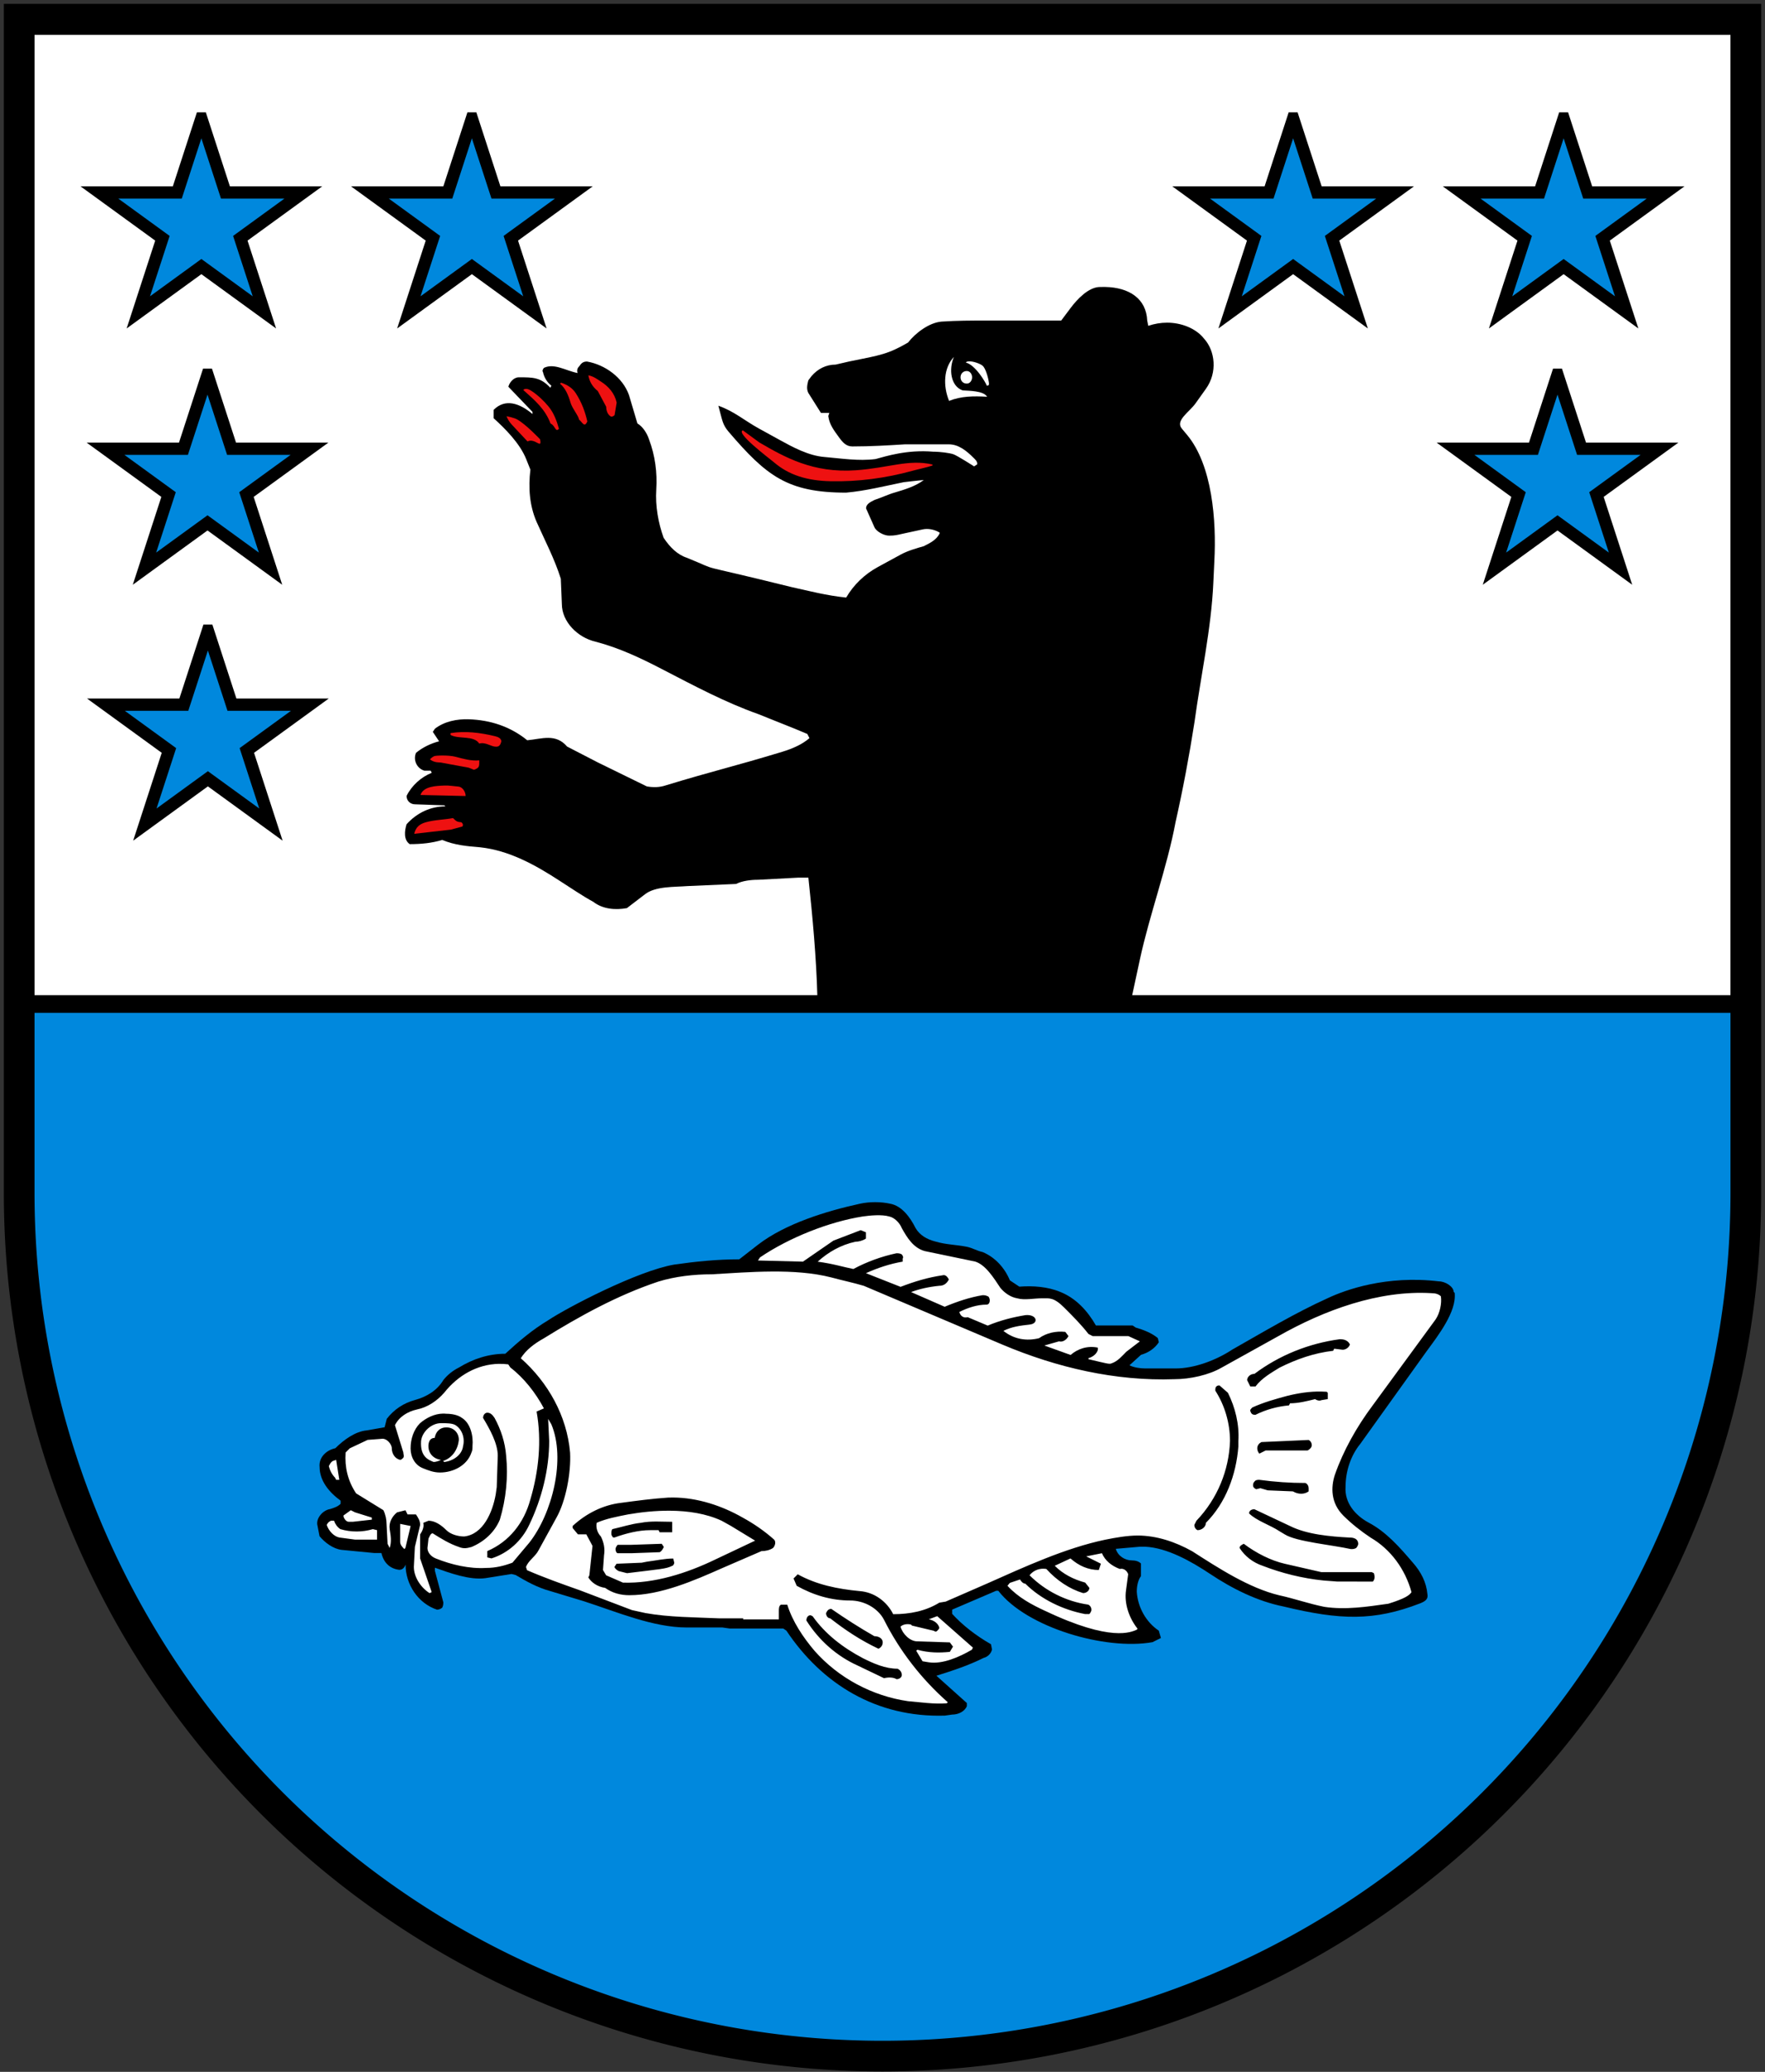 <?xml version="1.0" encoding="UTF-8"?>
<svg viewBox="0 0 460 540" xmlns="http://www.w3.org/2000/svg" xmlns:xlink="http://www.w3.org/1999/xlink">
<rect x="0" y="0" width="460" height="540" fill="#333333" stroke="none"/>
<path d="m5 5v306a225 224.9 0 0 0 450 0v-306z" fill="#08d" stroke="#000" stroke-width="8"/>
<path d="M6.7 6.78H453.3V261.68H6.7Z" fill="#fff" stroke="#000" stroke-width="4.6"/>
<path d="m288 74.79c-.43-.01-.86 0-1.31.01-3.01 0-6.02 3.28-7.66 5.47l-2.46 3.28h-19.69c-3.83 0-7.38 0-11.48.27-3.28.27-6.84 3.01-8.75 5.47-5.2 3.01-7.11 3.28-15.31 4.92l-3.56.82c-2.46 0-4.65 1.09-6.29 3.01l-.82 1.09c-.27 1.09-.55 2.19 0 3.28l3.28 5.2h2.19l-.27.82c.27 2.19 1.48 3.74 2.73 5.47 1.02 1.4 1.91 2.46 3.56 2.46 4.65 0 9.3-.27 13.67-.55h11.48c2.46 0 4.51 1.61 6.34 3.44.58.58 1.05.94 1.05 1.76l-.82.55s-4.33-2.78-5.39-3.16c-.92-.32-3.36-.67-5.27-.67-6.84-.58-12.25 1.17-15.04 1.92-4.47.57-8.93-.17-13.4-.55-4.1-.34-8.27-2.61-11.48-4.38l-5.47-3.01c-3.81-2.09-6.48-4.51-10.61-5.96 1.1 3.96 1.03 4.83 2.68 6.79 9.84 11.48 15.31 15.86 30.62 15.86 5.08-.45 10.1-1.73 15.04-2.73 1.73-.18 3.46-.42 5.2-.55-2.19 1.64-4.92 2.46-7.66 3.28-1.09.27-3.56 1.37-5.2 1.91-1.09.55-2.19 1.09-2.19 2.19l2.19 4.92c.5 1.12 2.46 2.19 3.83 2.19 1.47 0 2.11-.18 3.14-.41l5.62-1.22c1.36-.3 3.01 0 4.38.82v.27c-.82 1.64-2.46 2.46-4.1 3.28-1.91.55-4.19 1.19-6.02 2.19l-6.02 3.28c-3.44 1.88-6.29 4.65-8.2 7.93-5.2-.55-9.3-1.64-14.22-2.73-27.62-6.84-17.23-3.56-27.34-7.66-2.46-.82-4.38-2.73-6.02-5.2-1.37-3.83-2.19-8.2-1.91-12.58.27-4.38-.27-8.75-1.91-13.12-.55-1.64-1.64-3.28-3.01-4.1l-2.19-7.38c-1.64-4.65-6.29-7.93-10.94-8.75-.82 0-1.37.27-1.91 1.09-.55.55-.82 1.09-.55 1.91-3.14-.63-6.08-2.63-8.75-1.36-.27.27-.55.82-.27 1.09.27 1.37 1.09 2.73 2.19 3.56l-.27.55c-2.55-2.77-4.61-2.73-8.21-2.73-1.37 0-2.46 1.37-2.73 2.46l6.29 6.56v.55c-3.41-2.87-7.13-4.09-10.12-1.09v2.19c3.01 2.73 6.84 6.56 8.48 10.66l1.09 2.73c-.55 4.65-.27 9.3 1.64 13.67 2.19 4.92 4.65 9.57 6.29 14.77l.27 6.56c0 4.65 4.1 8.75 8.75 9.84 6.29 1.64 12.03 4.38 17.77 7.38 7.93 4.1 16.13 8.48 24.61 11.48l9.57 3.83 3.28 1.37.55 1.09c-1.91 1.64-4.38 2.73-7.11 3.56-12.58 3.83-17.77 4.92-30.35 8.75-1.64.55-3.28.55-4.92.27l-12.85-6.29-7.93-4.1c-2.98-3.48-6.54-2-10.39-1.64-4.38-3.56-9.57-5.29-15.31-5.47-3.02-.09-6.29.55-8.75 2.46l-.55.82 1.64 2.46c-2.19.55-4.38 1.64-6.02 3.01-.82 1.91.27 4.1 2.19 4.65h1.64l.27.55c-2.73 1.09-5.2 3.28-6.56 6.02 0 1.37 1.09 2.19 2.19 2.19l7.66.27.27.27c-3.83 0-7.38 1.64-10.12 4.65-.56 1.81-.78 4.08.82 5.19 3.01 0 5.74-.27 8.48-1.09 3.28 1.37 6.56 1.64 9.84 1.91 7.66.82 14.49 4.65 20.78 8.75 3.01 1.91 5.74 3.83 8.75 5.47 2.46 1.91 5.74 2.19 8.75 1.64l4.65-3.56c2.73-2.19 7.66-1.91 11.21-2.19l12.58-.55c1.64-.82 3.83-1.09 5.74-1.09l10.39-.55h2.73c1.09 10.12 2.07 20.81 2.34 30.92h81.99l2.07-9.6c2.46-11.48 7.11-24.06 9.3-35.82 1.91-8.48 3.56-17.23 4.92-25.98 1.64-12.03 4.38-24.34 4.92-36.37l.27-5.74c.55-10.39-.52-24.9-7.11-32.81l-1.37-1.64c-1.76-2.11 1.92-4.27 3.56-6.56l2.73-3.83c3-4.2 2.46-9.84-.55-13.12-2.19-2.73-6.02-4.1-9.57-4.1-1.64 0-3.28.27-4.92.82l-.27-1.37c-.25-5.64-4.6-8.64-10.99-8.76zm-39.39 18.24c-1.37 3.19-.88 7.59 2.26 8.72 1.56.12 5.46.06 6.39 1.66h-.01c-3.52-.22-6.83-.16-9.9 1.08-1.6-3.92-1.44-8.59 1.26-11.46zm3.89 1.15c1.1-.06 2.92.59 3.59 1.14.76.64 1.45 3.03 1.64 4.38.08.6 0 .82-.55.82-.27-.82-3.01-5.47-5.47-6.02.14-.21.42-.3.79-.32zm-.52 2.52c.82 0 1.37.82 1.37 1.64s-.55 1.64-1.37 1.64c-1.09 0-1.64-.82-1.64-1.64s.55-1.64 1.64-1.64z"/>
<path d="m252 96.7c.82 0 1.37.82 1.37 1.64s-.55 1.64-1.37 1.64c-1.09 0-1.64-.82-1.64-1.64s.55-1.64 1.64-1.64z" fill="none"/>
<g id="a">
<path id="b" d="m52.48 30.88-6.27 19.28h-20.31l16.43 11.94-6.28 19.32 16.43-11.94 16.43 11.94-6.28-19.32 16.43-11.94h-20.31l-6.27-19.28z" fill="#08d" stroke="#000" stroke-width="3.2"/>
<use transform="translate(1.6 66.8)" xlink:href="#b"/>
<use x="70.5" xlink:href="#b"/>
</g>
<use transform="matrix(-1 0 0 1 460 0)" xlink:href="#a"/>
<g stroke-width="3.42">
<path d="m82.76 397.7c-.55-1.91 1.37-4.1 3.28-4.38.82-.27 1.91-.55 2.73-1.37v-.82c-3.01-2.19-5.47-5.2-5.47-8.75-.27-2.46 1.64-4.38 4.1-4.92 2.19-2.19 5.2-4.38 8.2-4.65l4.65-.82.55-2.19c1.91-2.46 4.38-4.1 7.38-4.92 3.01-.82 5.74-2.46 7.38-5.2 1.09-1.37 2.46-2.46 4.1-3.28 3.56-2.19 7.66-3.56 12.03-3.56 3.56-3.28 7.11-6.29 11.21-8.75 4.92-3.28 23.24-12.85 32.81-14.49 5.74-.82 11.21-1.37 16.95-1.37l4.92-3.83c7.11-5.47 17.77-8.75 26.52-10.66 2.46-.55 5.47-.55 7.93 0 3.01.55 5.2 3.56 6.56 6.29 1.09 1.91 3.01 3.01 5.2 3.56 2.73.82 5.47.82 8.2 1.37 1.37.27 2.73 1.09 4.1 1.37 3.28 1.37 5.74 4.1 7.11 7.38l2.46 1.64c3.56-.27 7.38 0 10.66 1.37 4.1 1.64 7.11 4.92 9.3 8.75h9.57l.82.55c1.91.55 4.1 1.37 5.74 2.73l.27 1.09c-1.09 1.64-2.73 2.73-4.65 3.28l-3.01 2.73c1.09.55 2.73.82 4.1.82h7.93c4.92 0 10.66-2.19 14.77-4.92 8.2-4.65 16.41-9.57 24.88-13.4 4.65-2.19 15.31-6.02 28.98-4.38 1.64 0 3.83 1.37 3.83 2.73l.27.27c.55 4.92-4.38 11.21-7.38 15.31l-17.23 24.06c-2.46 3.01-3.83 7.11-3.83 11.21-.27 4.1 2.46 7.38 6.02 9.3 4.65 2.46 8.2 6.56 11.48 10.39 2.19 2.46 3.56 5.2 3.83 8.2.27 1.37-.55 1.91-1.91 2.46-12.03 4.65-20.78 4.38-35.55.82-6.84-1.37-13.4-4.65-19.14-8.48-4.92-3.28-11.21-6.84-16.95-7.11h-1.37l-6.29.55c.55 1.91 2.46 3.01 4.1 3.01 1.09 0 1.91.27 2.46.82v3.28c-.82 1.09-1.09 2.73-1.09 4.1.27 4.1 2.46 7.93 5.74 10.12l.55 1.91-2.19 1.09c-12.3 2.19-32.81-3.83-40.19-13.4h-.55l-11.48 4.92v1.09c2.73 3.01 6.29 5.74 10.12 7.93l.27 1.37c-.27 1.09-1.09 1.91-2.19 2.19-3.83 1.91-7.93 3.28-12.3 4.65l7.93 7.11v.82c-.55 1.37-2.19 2.19-3.83 2.19l-1.91.27c-17.77.55-31.99-8.2-41.29-22.15l-.82-.55h-13.95l-1.91-.27h-9.3c-8.75 0-18.32-4.1-26.8-6.84l-9.02-2.73c-3.01-.82-6.02-2.46-8.75-4.1l-1.09-.27-6.84 1.09c-4.1.55-9.3-1.37-13.12-2.73v.82l2.19 8.2c0 .27 0 .82-.27 1.37-.27.27-.82.55-1.37.55-4.92-1.64-8.2-6.56-8.2-11.76-.27.82-.82 1.37-1.64 1.37-2.46-.27-4.1-1.91-4.65-4.38h-1.91l-8.48-.82c-2.19-.27-4.38-1.91-5.74-3.56z"/>
<path d="m87.61 380.5-.82.27c-.55.27-.82.82-1.09 1.37.27 1.09.82 2.19 1.64 3.01l.27.55h.82zm19.41 17.23-2.73-.55v4.65c0 .82.55 1.37 1.09 1.91l.27-.27zm-10.12-2.19-4.38-1.37-1.09-.55-1.91 1.37v.27c.27.82.82 1.37 1.37 1.37h1.09l4.92-.55zm1.37 3.28-1.09-.27c-2.73.82-5.74.82-8.48 0-.82-.55-1.37-1.37-1.64-2.19h-.82c-.55.27-.82.55-1.09 1.09.55 1.64 1.91 3.01 3.28 3.28l4.1.55h5.74zm150.1 30.35-.82 1.37c-2.73.27-5.47.27-8.48-.55l-.27.27 1.64 2.73 1.64.27c3.56.55 7.93-1.37 11.21-3.28l.27-.55-9.3-8.2-2.19.82c1.37.27 2.46 1.09 2.73 2.19 0 .27-.27.55-.55.82s-.55.27-.82 0l-5.74-1.37-.27-.27c-1.09-.27-2.19 0-2.73.55.55 1.91 2.46 3.83 4.38 3.83l8.48.27zm24.06-9.3c17.23 8.2 22.42 5.47 23.79 4.92l.27-.27c-2.19-2.73-3.56-6.56-3.01-10.12l.55-4.1c-.27-.82-1.09-1.64-2.19-1.37-2.19-.82-3.83-2.19-4.65-4.1l-4.1.82 3.83 1.91-.55 1.64c-2.73 0-5.2-1.09-7.38-3.01l-4.1 1.91c2.19 2.19 4.92 3.56 7.93 4.38l1.09 1.37c0 .82-.82 1.37-1.64 1.37-3.56-1.09-6.84-3.28-9.57-6.29-1.64-.27-3.28.27-4.38 1.64 4.1 4.1 9.57 6.84 15.31 7.66.55.27.82.82.82 1.37 0 .27-.27.82-.55 1.09h-1.09c-5.74-1.09-11.48-3.83-15.59-7.93-.55 0-1.09-.55-1.37-1.09l-2.46.82c-.27 0-.55.55-.82.82 2.73 3.01 6.29 4.92 9.84 6.56zm-142.4-64.4c-5.6.1-10.66 2.97-14.25 7.51-1.91 2.19-4.38 3.83-7.11 4.38-2.46.55-4.65 1.91-5.74 4.1l2.19 7.11c0 .55.27.82 0 1.37-.27.27-.55.55-.82.55-1.37-.27-2.19-1.64-2.19-3.01 0-1.09-1.37-2.73-2.73-2.46l-3.56.27-4.65 2.19-1.09 1.09c-.27 3.83.55 7.38 2.73 10.66l7.11 4.38c.55 1.09.82 2.46.82 3.56l.27 5.2.55 1.09c.55-1.64.27-3.28 0-4.92l.01.02c-.27-1.64.55-3.28 1.91-4.38l2.19-.55.55 1.09h2.19c.55.82 1.09 1.64 1.09 2.73l-1.37 5.74-.27 5.2c0 2.73 1.91 5.47 4.1 6.84l.55-.27-3.01-8.75v-6.29c.55-.82 1.09-1.91.82-3.01l1.37-.55c1.64 0 3.28 1.09 4.65 2.46 1.09 1.09 3.01 1.64 4.65 1.64 4.92-.55 7.38-6.29 8.2-10.94l.27-1.91.27-8.2c0-3.28-2.19-7.11-3.83-9.84 0-.82.55-1.37 1.09-1.37.82 0 1.37.55 1.91 1.37 1.64 3.01 2.73 6.29 3.01 9.84.55 5.47 0 11.21-1.64 16.68-1.37 3.28-4.1 5.74-7.38 7.11-1.09.27-1.91.55-3.28 0-2.46-.82-4.65-2.19-6.84-3.56-.55 0-.82.82-1.09 1.37l-.27 2.46c0 1.09.82 2.19 2.19 2.73 4.1 1.64 8.75 2.73 13.12 2.46 2.46 0 4.65-.55 6.84-1.37l4.38-5.2c6.02-7.66 9.57-21.87 5.74-30.9l-.82-1.37.27 5.74c0 7.38-1.91 15.04-5.2 21.87-1.91 4.1-5.47 7.38-9.84 8.75l-1.09-.27v-1.64c5.74-2.46 9.57-7.38 11.21-13.4 2.19-7.38 3.01-15.31 1.64-22.97l1.91-.82c-2.19-4.1-5.2-7.93-8.75-10.66l-.55-.82c-.82-.1-1.63-.14-2.43-.13zm-14.64 12.97c.31-.01.61.01.92.04 1.37 0 3.01.27 4.1 1.09 2.18 1.36 3 4.65 2.73 7.38 0 .55 0 1.09-.27 1.64-1.09 3.29-4.64 5.2-8.2 5.2-1.65 0-3.01-.54-4.38-1.09-2.19-.82-3.28-3.01-3.28-5.2 0-2.46.82-4.92 2.46-6.56 1.68-1.44 3.78-2.45 5.92-2.5zm-.45 2.49c-2.46 0-4.92 2.19-5.2 4.65-.27 4.1 1.91 4.92 3.28 5.47.55 0 1.36-.26 1.9-.54-1.9-.28-3.26-1.64-3.26-3.56 0-.27 0-.82.27-1.37s.82-.82 1.37-.82c.27-1.64 1.37-2.73 3.01-2.73 1.91 0 3.28 1.37 3.28 3.28-.27 2.46-1.64 4.65-4.1 5.47l.27.27c2.46-.27 4.65-1.91 4.92-4.1.55-2.19-.27-4.38-1.91-5.47-.82-.55-2.46-.55-3.83-.55zm-.02 9.58h.02l-.01-.01s-.01 0-.01.01zm94.35-51.68 7.93-5.47 7.11-2.73 1.37.55v1.64c-.82.55-1.91.82-2.73.82-3.83.82-7.11 2.73-9.84 5.2 4.1.55 6.56 1.37 9.3 1.91 3.56-1.91 7.38-3.28 11.21-4.1.55 0 .82 0 1.37.27.27.27.55.82.27 1.09v.82c-3.28.55-6.56 1.64-9.57 3.01l9.02 3.56c3.56-1.37 7.11-2.46 10.94-3.01.82-.27 1.37.55 1.64 1.09-.55 1.09-1.37 1.64-2.46 1.64-2.73.27-5.2.82-7.38 1.64l8.75 3.83c3.28-1.37 6.56-2.46 9.84-3.01.55 0 .82 0 1.37.27.27 0 .55.55.55 1.09s-.27 1.09-.82 1.09c-2.46 0-4.92.82-7.11 1.91.27 1.09 1.09 1.64 2.19 1.37l5.2 2.19c3.28-1.37 6.56-2.19 9.84-2.73 3.01-.27 3.56 2.19 1.09 2.46-2.46.27-4.65.55-6.84 1.64 2.73 2.19 6.02 2.73 9.3 1.91 1.91-1.37 4.38-1.91 6.84-1.64l.82 1.09c-.55 1.09-1.64 1.64-2.46 1.37l-3.83 1.09 6.84 2.46c1.91-1.64 4.38-2.46 7.11-1.91v.55c-.27 1.09-1.37 1.91-2.46 2.19v.27c4.65 1.09 5.47 1.37 6.02 1.09 1.64-.55 2.73-1.91 3.83-3.01l3.56-2.73-3.01-1.37h-9.3l-1.09-.55c-1.91-2.46-4.1-4.65-6.29-6.84-2.73-2.73-3.83-2.46-5.74-2.46-2.19 0-4.65.55-6.56 0-1.64-.27-3.28-1.37-4.38-2.73-1.64-2.46-3.83-6.02-6.56-6.84l-13.12-2.73c-3.01-.82-4.65-3.56-6.02-6.02-.55-1.37-1.91-2.73-3.28-3.01-1.91-.55-4.92-.27-6.84 0-8.75 1.37-19.14 5.47-26.8 10.66l-.55.82zm-8.08 2.58c-5.37.03-10.77.44-15.69.72-4.65 0-9.57.55-13.95 1.91-10.66 3.56-20.51 9.02-29.8 14.77-2.46 1.37-4.65 3.01-6.02 5.2 7.11 6.29 12.03 15.04 12.85 24.61.27 5.2-1.09 12.58-3.56 16.95l-4.65 8.48c-.82 1.64-2.73 2.73-3.28 4.38l.27.82c4.38 1.91 9.02 3.56 13.67 5.2l13.67 5.2 3.56.78c6.02 1.09 12.85 1.09 19.14 1.37h6.29v.27h9.3v-2.19c0-.55 0-1.37.55-1.64h1.64c1.37 4.38 4.1 8.48 7.11 12.03 6.29 7.11 15.04 11.76 24.34 13.12 3.28.27 6.84.82 10.12.55l.27-.27c-6.84-6.02-12.58-13.4-16.68-21.6-1.64-3.01-5.2-4.92-8.75-4.92-4.92 0-9.57-1.37-13.95-3.83l-.82-1.91 1.09-1.09c4.92 2.73 10.39 3.83 16.13 4.38 3.83.27 7.11 2.73 8.75 6.02 4.38 0 8.48-.82 12.03-3.01l1.64-.27 10.66-4.65c9.84-4.38 20.51-9.3 30.9-11.48 2.73-.55 5.74-1.09 8.48-1.09 4.92 0 9.84 1.64 14.22 4.1 6.84 4.38 14.77 9.57 22.69 11.48 3.83.82 7.66 2.19 11.76 3.01 5.47.82 10.94 0 16.68-.82 4.38-1.37 5.47-2.19 6.02-3.01-1.64-6.02-5.47-11.21-10.66-14.22-2.46-1.64-4.92-3.56-7.11-5.74-3.28-3.28-3.28-7.38-2.19-10.66 2.19-6.29 5.74-12.58 9.84-18.05l16.41-22.42c1.09-1.64 1.64-4.1 1.37-6.02-.55-.55-1.37-.82-2.46-.82-13.67-.82-27.89 4.38-39.92 11.21l-14.77 8.2c-3.28 1.91-8.2 3.01-12.3 3.01-15.31.55-30.62-3.01-44.84-9.02l-36.09-15.31c-2.73-.82-5.47-1.37-8.48-2.19-4.79-1.23-10.12-1.57-15.48-1.54zm147.9 17.65c.55 0 1.09 0 1.64.27.54.27.82.54 1.09 1.09-.27.82-1.09 1.37-1.91 1.37l-2.19-.27-.27.55c-4.93.55-9.57 2.19-13.95 4.38-2.19 1.36-4.65 2.73-6.29 4.92l-1.36-.01-.82-1.64c0-.82.82-1.64 1.91-1.64 6.56-4.92 14.22-7.93 22.15-9.02zm-31.26 12.04 2.19 1.91c1.91 3.83 3 8.2 2.73 12.58v1.37c-.55 7.38-3.28 14.75-8.47 19.95 0 1.09-1.1 1.91-2.19 1.91-.55-.28-.82-.82-.82-1.37l.55-1.09c5.47-5.74 8.48-13.12 8.75-20.78 0-4.64-1.37-9.29-3.83-13.12 0-.54 0-.82.27-1.09s.55-.27.82-.27zm26.61 1.59c.44.01.89.03 1.34.06l.27.27v1.64l-1.64.27c-.55.28-1.37 0-1.64-.27-2.18.54-4.37 1.09-6.56 1.09l-.27.55c-3.01.27-6.02 1.09-8.75 2.46-.82 0-1.1-.27-1.37-1.09 0-.27.28-.55.55-.82 3-1.37 6.01-2.19 9.02-3.01 2.87-.72 5.95-1.22 9.06-1.15zm-3.38 12.62c.55.28.82.82.82 1.37s-.54 1.1-1.09 1.37h-10.93l-1.64.82c-.28-.28-.55-.82-.55-1.37 0-.82.54-1.37 1.09-1.64zm-12.85 10.39c4.1.55 7.93.82 12.03.82.55.28.82.82.82 1.37v.82c-1.09.82-2.73.82-4.1 0l-6.56-.27-1.92-.56-1.09.27c-.55-.27-.82-.54-.82-1.09 0-.54.28-.82.55-1.09s.82-.27 1.09-.27zm-152.8 4.61c6.4.03 12.75 2.15 18.13 5.22 3 1.64 5.74 3.55 8.2 5.74.55.55.28 1.64-.27 2.19-.82.55-1.92.82-3.01.82l-10.12 4.38c-7.39 3.28-16.14 7.11-24.34 7.11-2.19 0-4.38-.54-6.29-1.91-1.92-.27-3.56-1.36-4.38-2.73l.27-.55.82-7.66-1.61-3.01h-2.19l-1.37-1.64v-.55c3.56-3.29 7.93-5.47 12.58-6.02 4.1-.55 8.2-1.1 12.3-1.37.43-.02.85-.03 1.28-.02zm151.5 3.05 9.3 4.38c4.38 2.19 10.39 2.74 15.59 3.01.28 0 .82 0 1.37.27.55.28.82.82.82 1.37 0 .27-.28.82-.55 1.09-.55.27-.82.27-1.37.27-4.93-1.1-14.22-1.92-17.23-3.83l-1.37-.82c-2.46-1.64-6.02-2.74-7.93-4.65 0-.82.82-1.09 1.37-1.09zm-152.3.39c-3.7-.03-7.43.36-10.9.96-2.73.55-5.74 1.09-8.2 2.19-.27 1.37.27 2.73 1.09 3.56.82 1.64 1.09 3.28.82 4.92l-.27 3.83.82 1.37 4.38 1.91c8.2.27 16.68-2.46 24.06-6.02l10.39-4.92-6.29-3.83-2.46-1.37c-4-1.85-8.69-2.57-13.44-2.6zm-3.52 2.82c1.37 0 2.74.07 4.1.07v2.73h-3.28l-.27-.55h-2.18c-3.01 0-6.29.82-9.3 1.91-.28 0-.55 0-.55-.27-.27-.27-.27-.55-.27-.82s0-.82.27-1.09c2.46-.55 4.92-1.37 7.38-1.64 1.37-.27 2.73-.34 4.1-.34zm1.37 5.8.55.82c-.27.55-.54 1.1-1.09 1.37l-7.12.26h-3.83c-.28 0-.55-.54-.55-1.09 0-.27.28-.82.55-1.09h3.56zm151.7 0c3.28 2.47 7.1 4.38 10.66 5.2l9.57 2.19h13.12l.55.27c.28.82.28 1.64-.27 2.19l-9.28-.01-3.56-.27c-5.47-.55-10.94-1.92-15.86-3.83-2.46-.82-4.65-2.46-6.02-4.65 0-.54.54-.82 1.09-1.09zm-148.7 3.84.27 1.09c0 .27-.28.82-.55.82-1.64.82-3.01.82-11.76 1.91l-2.19-.55c-.54-.27-1.09-.82-1.09-1.09l.55-.82 6.56-.27 1.37-.27c2.19-.27 4.65-.82 6.84-.82zm41.2 13.13c3.55 2.46 7.38 4.92 11.21 7.11 1.1 0 2.19.55 2.19 1.64h-.01c0 .82-.54 1.37-1.09 1.64-4.65-2.19-8.75-4.92-12.58-7.93-.54 0-1.09-.55-1.09-1.37.28-.54.55-1.09 1.37-1.09zm-5.41 1.65.55.27c3.28 4.65 7.92 8.21 13.12 10.94 2.73 1.36 5.74 2.73 9.02 2.73.54.27 1.09.82 1.09 1.64 0 .54-.55 1.09-1.37 1.09-.82-.53-2.18-.53-3.26-.26l-6.84-3.28c-5.47-2.46-10.12-6.56-13.4-11.76 0-.55.27-1.37 1.09-1.37z" fill="#fff"/>
<path d="m124.9 193.8c1.73-.45 3.05.83 4.38.82.94.03 1.2-.69 1.37-1.37 0-.82-.84-1.18-1.64-1.37-4.02-.97-7.74-1.38-11.48-.82-.18.03-.16.47 0 .55 2.19 1.1 5.93.01 7.38 2.19zm-2.73 6.29 1.37.55c1.47-.56 1.37-.88 1.37-2.46-2.18.21-4.25-.44-6.2-.94-1.77-.46-5.15-.35-5.56-.15-.55.27-.82.55-1.09.82 1.01.92 2.73.82 2.73.82zm-14.22 17.23 9.57-1.09 3.01-.82c.27-.55 0-.82-.27-1.09-1.12-.11-1.29-.2-2.19-1.09-2.36.43-4.8.44-7.11 1.09-1.82.51-2.64 1.47-3.01 3.01zm1.64-10.12 11.76.27c0-1.09-.79-2.37-1.91-2.46-1.19-.09-2.37-.32-3.56-.27-2.27.09-5.53.19-6.29 2.46zm36.09-95.43c-.55-1.91-1.25-4.06-2.76-5.87-1.24-1.49-2.71-2.88-4.35-3.98s-2.19-.27-2.19-.27c3.01 2.68 5.68 4.95 7.11 8.75 1.27.53 1.2 2.36 2.19 1.37zm-4.92 2.73s-3.69-3.92-6.02-5.2c-.83-.46-2.73-.82-2.73-.82.34.87.79 1.55 1.37 2.19l4.1 4.38c1.96-1.01 3.84 2.24 3.28-.55zm19.96-9.57c-.55-2.46-2.12-4.21-4.1-5.47-1.03-.66-1.91-1.37-3.28-1.64.27 1.64 1.09 3.01 2.46 4.1l2.19 4.1c0 .82.27 1.91 1.09 2.46.27.27.82 0 1.09-.27zm-9.84 4.38c1.05.96 1.42 2.17 2.19.55-.55-2.46-1.41-4.89-3.01-7.38-.86-1.34-2.19-2.19-3.83-2.73l-.27.27c1.37 1.09 2.19 3.01 2.73 4.92.47 1.58 2.17 3.54 2.19 4.38zm92.14 12.03v-.27c-6.18-1.45-11.44.9-19.96 1.5-11.19.79-18.59-3.42-25.16-7.25l-4.3-3.15c-1.9.65 6.42 6.95 8.13 8.34 3.83 3.28 8.54 4.79 14.77 4.92 7.11.15 14.3-.79 21.33-2.73 1.67-.46 3.56-.82 5.2-1.37z" fill="#e11"/>
</g>
<use transform="translate(1.7 133.5)" xlink:href="#b"/>
</svg>
